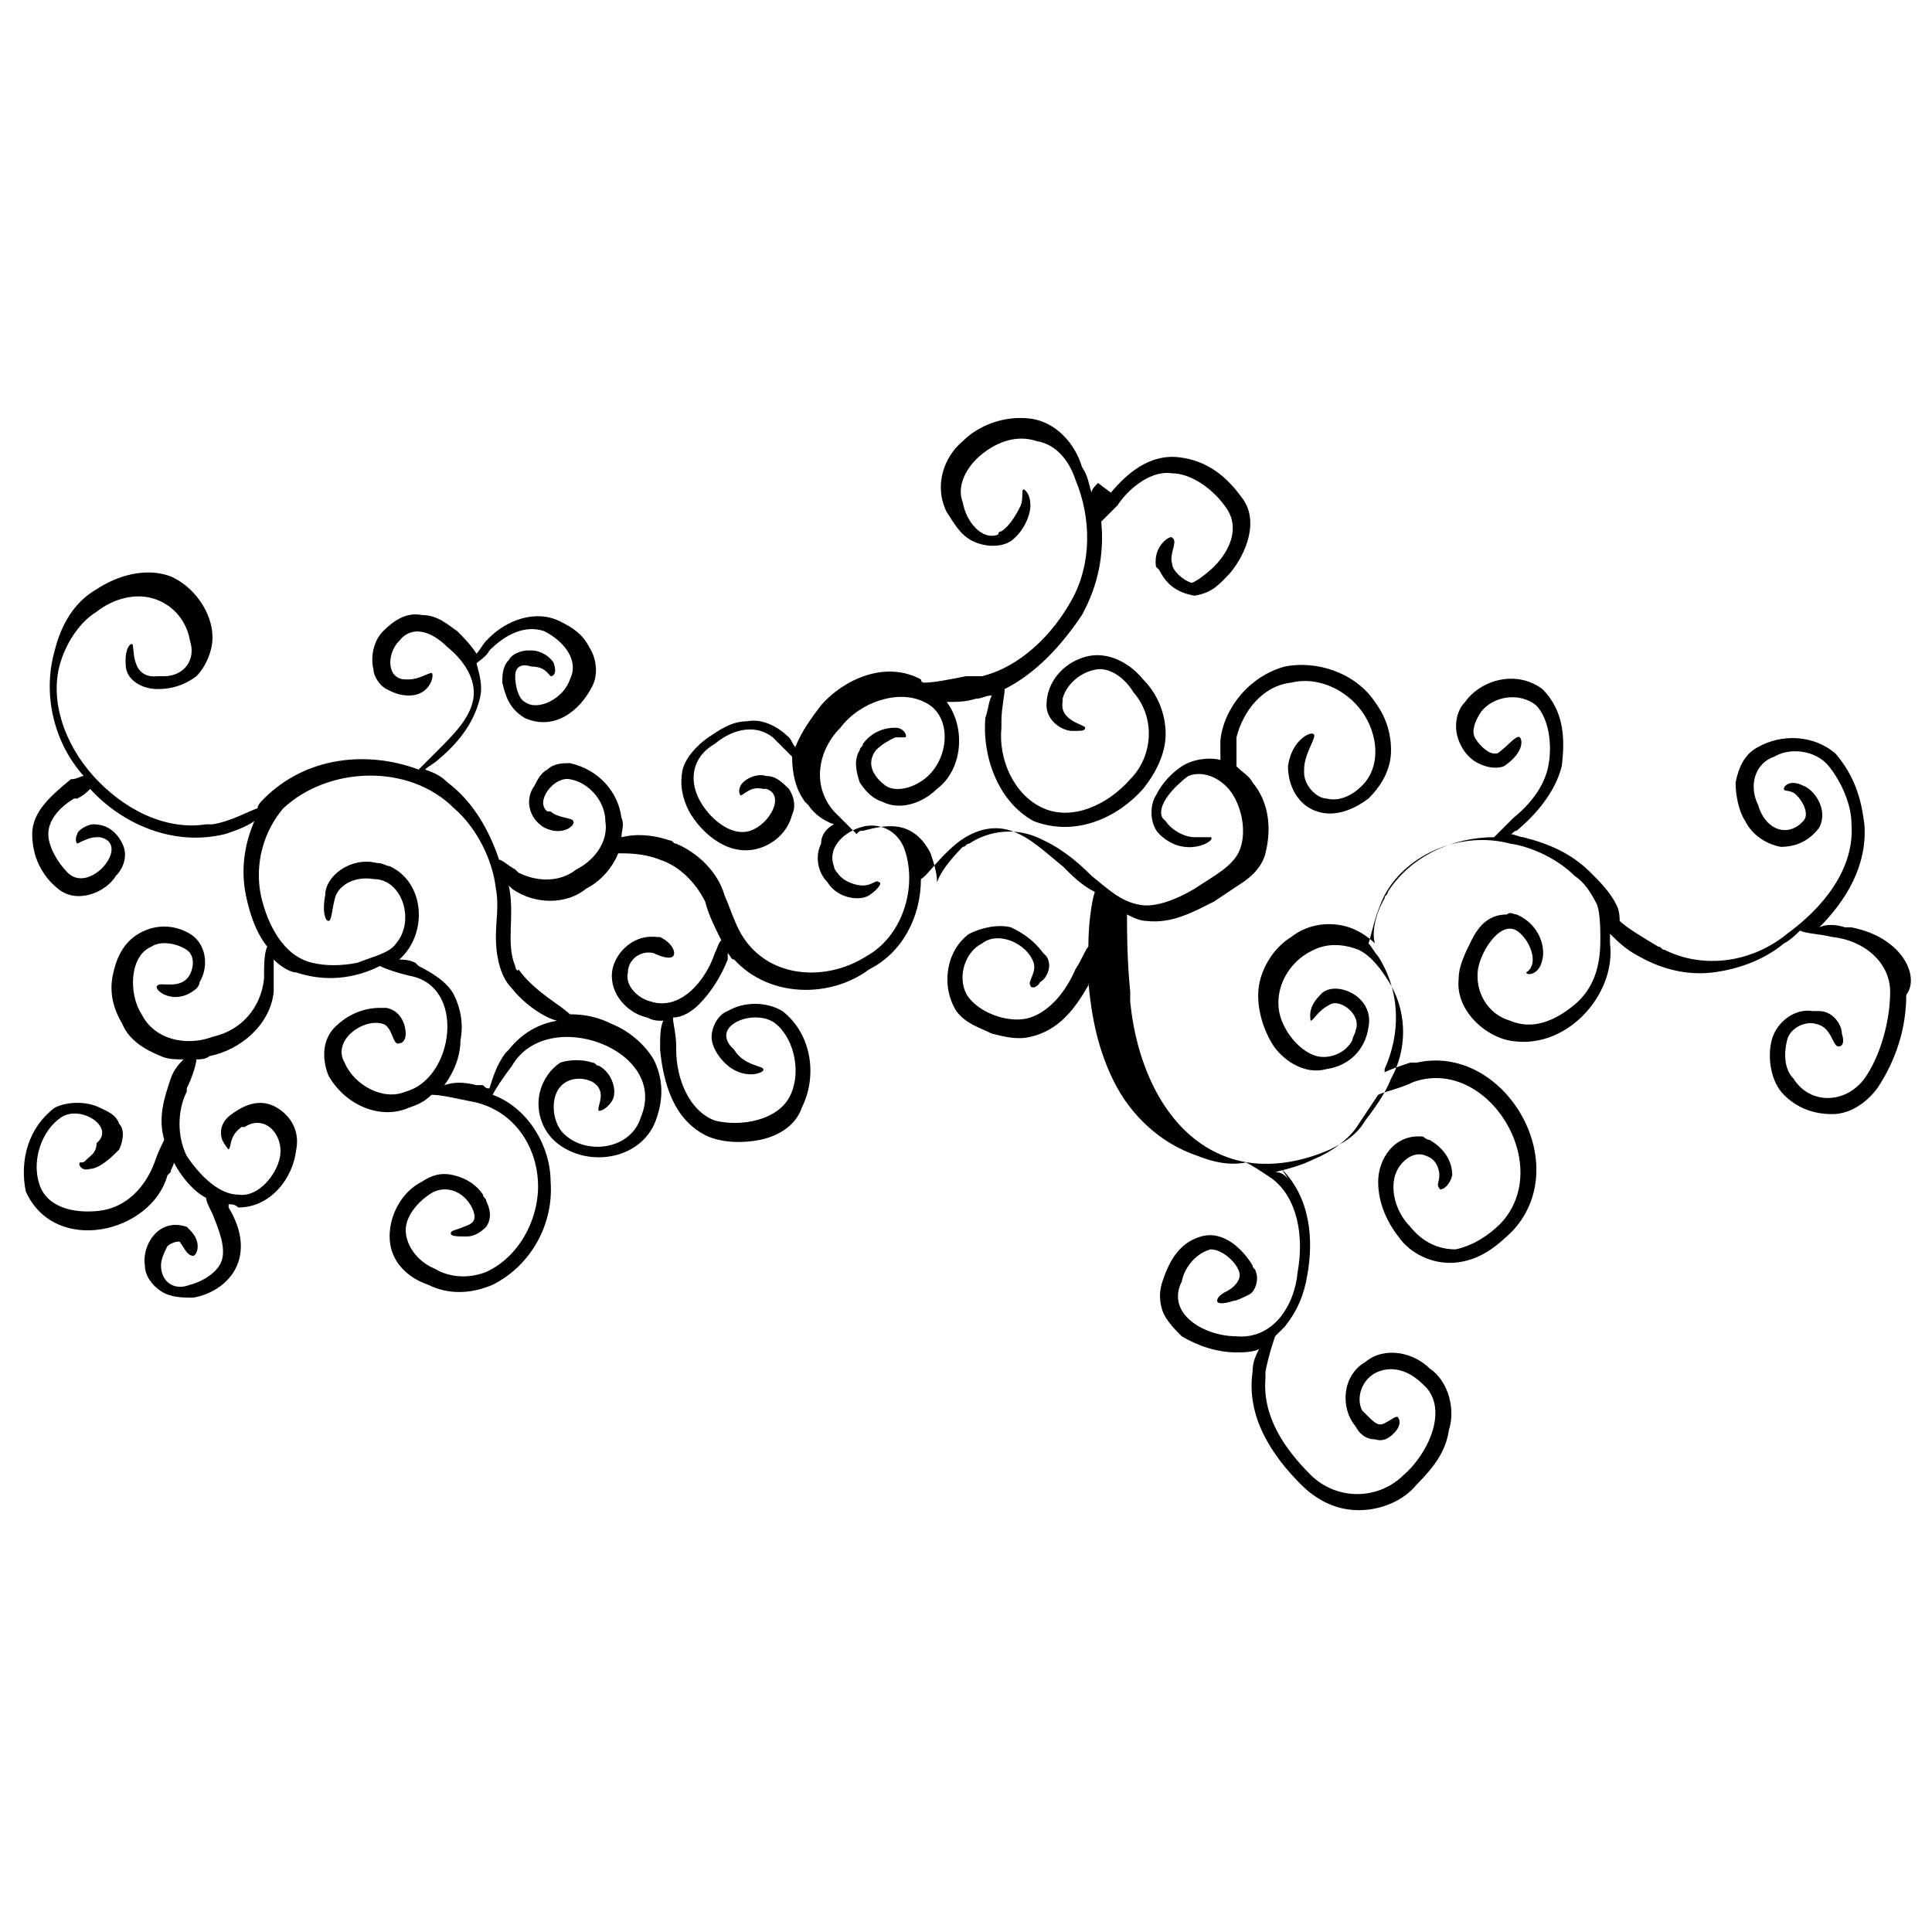 <?xml version="1.0" encoding="utf-8"?>
<!-- Generator: Adobe Illustrator 18.0.0, SVG Export Plug-In . SVG Version: 6.00 Build 0)  -->
<!DOCTYPE svg PUBLIC "-//W3C//DTD SVG 1.1//EN" "http://www.w3.org/Graphics/SVG/1.1/DTD/svg11.dtd">
<svg version="1.1" id="レイヤー_1" xmlns="http://www.w3.org/2000/svg" xmlns:xlink="http://www.w3.org/1999/xlink" x="0px"
	 y="0px" viewBox="0 0 60 60" enable-background="new 0 0 60 60" xml:space="preserve">
<path d="M58.9,29.5c-0.4-0.4-0.9-0.6-1.4-0.7l-0.2,0c-0.3-0.1-0.6-0.1-0.8,0c0.8-0.8,1.5-1.9,1.4-3.2c-0.1-0.8-0.3-1.5-0.9-2.2
	c-0.7-0.6-1.7-0.6-2.4-0.2c-0.4,0.2-0.6,0.6-0.7,1.1c0,0.4,0.1,0.9,0.3,1.2c0.2,0.4,0.6,0.7,1.1,0.8c0.5,0,0.9-0.2,1.2-0.6l0,0
	c0.3-0.6-0.2-1.2-0.5-1.3c-0.4-0.2-0.6,0-0.6,0.1c0,0.1,0.2,0,0.4,0.2c0.2,0.2,0.4,0.6,0.2,0.8c0,0-0.1,0.1-0.1,0.1
	c-0.5,0.4-1.1,0.1-1.3-0.6c-0.3-0.6-0.1-1.3,0.5-1.5c0.5-0.3,1.3-0.2,1.7,0.3c0.4,0.5,0.7,1.2,0.7,1.8c0.1,1.4-0.9,2.6-2,3.4
	c-1.1,0.9-2.6,1.1-3.8,0.5c-0.1,0-0.1-0.1-0.2-0.1c-0.5-0.3-1-0.6-1.2-0.8c0-0.1,0-0.3-0.1-0.5c-0.2-0.4-0.5-0.7-0.8-1
	c-0.6-0.6-1.3-0.9-2.1-1.1c-0.1,0-0.3-0.1-0.4-0.1c0.1,0,0.1-0.1,0.2-0.1l0,0c0.6-0.5,1.2-1.2,1.4-2c0.1-0.8,0.1-1.7-0.6-2.4
	c-0.8-0.6-1.9-0.3-2.4,0.4c-0.3,0.3-0.4,0.9-0.1,1.4c0.1,0.2,0.3,0.4,0.5,0.5c0.2,0.1,0.5,0.2,0.8,0.1v0c0.6-0.4,0.6-0.8,0.5-0.9
	c-0.1-0.1-0.4,0.3-0.7,0.5l-0.1,0c-0.2,0-0.5-0.3-0.6-0.5c-0.1-0.2,0-0.5,0.2-0.8c0.4-0.5,1.2-0.6,1.7-0.2c0.4,0.4,0.5,1.2,0.4,1.8
	c-0.1,0.7-0.6,1.3-1.1,1.7l-0.1,0.1c-0.2,0.2-0.4,0.4-0.5,0.5c-1.3,0-2.6,0.6-3.3,1.7c0,0.1-0.1,0.1-0.1,0.2
	c-0.3,0.5-0.4,1.1-0.3,1.4c-0.2-0.2-0.5-0.4-0.8-0.5c-0.6-0.2-1.3-0.1-1.8,0.3c-0.5,0.3-0.9,0.9-1,1.5c-0.1,0.6,0.1,1.3,0.4,1.8
	c0.3,0.5,1,1,1.7,0.8c0.7-0.1,1.2-0.6,1.3-1.3h0c0.2-1-1.1-1.5-1.5-1c-0.4,0.4-0.3,0.7-0.3,0.8c0.1,0,0.2-0.3,0.6-0.5
	c0.3-0.2,1,0.3,0.8,0.8c0,0.1-0.1,0.2-0.1,0.3c-0.2,0.4-0.7,0.6-1.1,0.5c-0.4-0.1-0.8-0.5-1-0.9c-0.5-0.9,0-2,0.9-2.4
	c0.4-0.2,0.9-0.2,1.4,0c0.4,0.2,0.7,0.6,1,1.1c0.5,0.9,0.5,2,0,2.9c-0.2,0.5-0.5,0.9-0.8,1.3c-0.3,0.5-0.7,0.7-1.1,0.9
	c-0.9,0.4-2,0.6-3,0.3c-2-0.6-3-2.8-3.2-4.9l0-0.3c-0.1-1-0.1-1.9-0.1-2.4c0.2,0.1,0.4,0.2,0.6,0.2c0.8,0.1,1.5-0.3,2.1-0.6
	c0.3-0.2,0.6-0.4,0.9-0.6c0.3-0.2,0.6-0.5,0.7-0.9c0.2-0.8,0.1-1.6-0.4-2.2c-0.1-0.2-0.3-0.3-0.5-0.5c0-0.2,0-0.5,0-0.8
	c0,0,0-0.1,0-0.1c0.2-0.8,0.8-1.6,1.7-1.7c0.8-0.2,1.7,0.2,2.2,0.9c0.5,0.7,0.6,1.7,0,2.3c-0.3,0.3-0.7,0.5-1.1,0.4
	c-0.3,0-0.7-0.4-0.7-0.8c0,0,0-0.1,0-0.1c0-0.5,0.4-1,0.3-1.1c-0.1-0.1-0.7,0.2-0.8,1l0,0c0,0.6,0.3,1.2,0.9,1.4
	c0.6,0.2,1.2-0.1,1.6-0.4c0.4-0.4,0.7-0.9,0.7-1.5c0-0.6-0.2-1.1-0.5-1.5c-0.6-0.9-1.8-1.3-2.8-1.1c-1.1,0.3-1.9,1.3-2,2.3l0,0
	c0,0.2,0,0.4,0,0.6c0,0,0,0,0,0c-0.4-0.1-0.9,0-1.2,0.2c-0.3,0.2-0.6,0.5-0.8,0.9c-0.2,0.3-0.2,0.9,0.1,1.2v0
	c0.8,0.8,1.8,0.2,1.6,0.1c-0.1,0-0.2,0-0.5,0c-0.3,0-0.7-0.2-0.9-0.5c0,0-0.1-0.1-0.1-0.1c-0.2-0.4,0.4-1,0.8-1.3
	c0.5-0.2,1.1,0.1,1.4,0.6c0.3,0.5,0.4,1.2,0.2,1.7c-0.2,0.5-0.8,0.8-1.4,1.2c-0.5,0.3-1.2,0.6-1.7,0.5c-0.6-0.1-1-0.5-1.5-0.9
	c-0.5-0.5-1-0.9-1.7-1.2c-0.7-0.3-1.5-0.2-2.1,0.2c-0.1,0-0.1,0.1-0.2,0.1c-0.4,0.4-0.7,0.8-0.8,1.1c0-0.3-0.1-0.6-0.2-0.9
	c-0.2-0.4-0.5-0.7-0.9-0.8c-0.4-0.1-0.8,0-1.2,0.1c-0.1,0-0.1,0-0.2,0.1c-0.2-0.2-0.4-0.4-0.7-0.7l0,0c-0.7-0.8-0.5-1.9,0.2-2.6
	c0.6-0.8,1.8-1.2,2.6-0.8c0.9,0.4,0.8,1.8,0,2.4c-0.4,0.3-0.9,0.4-1.2,0.2c-0.4-0.3-0.6-0.7-0.3-1.1l0,0c0.2-0.2,0.4-0.3,0.6-0.4
	c0.2,0,0.3,0,0.3,0c0.1,0,0-0.3-0.3-0.3c-0.3,0-0.7,0.1-1,0.5c0,0.1-0.1,0.1-0.1,0.2c-0.2,0.3-0.1,0.7,0,1c0.2,0.3,0.4,0.5,0.7,0.6
	c0.6,0.3,1.3,0,1.7-0.4c0.8-0.6,0.9-1.9,0.3-2.7c0.3,0,0.6,0,0.9-0.1v0c0.2,0,0.3-0.1,0.5-0.1c-0.1,0.2-0.1,0.4-0.2,0.7l0,0
	c-0.1,1.2,0.4,2.6,1.5,3.2c1.3,0.5,2.6-0.1,3.4-1c0.4-0.5,0.7-1.1,0.7-1.7c0-0.7-0.3-1.3-0.7-1.7c-0.4-0.5-1.1-0.9-1.8-0.7
	c-0.7,0.2-1.2,0.8-1.2,1.5h0c0,0.5,0.5,0.8,0.8,0.8c0.3,0,0.4,0,0.4-0.1c0-0.1-0.8-0.2-0.7-0.8c0,0,0-0.1,0-0.1
	c0.1-0.4,0.5-0.8,1-0.9c0.4-0.1,0.9,0.2,1.2,0.7c0.7,0.8,0.6,2-0.1,2.7c-0.7,0.8-1.8,1.3-2.7,0.9c-0.9-0.4-1.4-1.5-1.3-2.5l0-0.2
	c0-0.4,0.1-0.8,0.1-1c1-0.5,1.8-1.4,2.4-2.3c0.5-0.9,0.7-1.9,0.6-2.9c0.1-0.1,0.3-0.3,0.5-0.5l0,0c0.4-0.6,1.1-1.1,1.7-1
	c0.6,0,1.3,0.5,1.7,1.1c0.4,0.6,0.1,1.3-0.4,1.8c-0.2,0.2-0.6,0.5-0.7,0.5c-0.3-0.1-0.6-0.4-0.6-0.6h0c-0.1-0.3,0.2-0.7,0-0.8
	c0-0.1-0.6,0.2-0.5,0.9l0.1,0.1c0.2,0.4,0.5,0.7,1.1,0.8c0.6-0.1,0.8-0.4,1.1-0.7c0.5-0.6,0.9-1.6,0.4-2.3c-0.5-0.7-1.1-1.2-2-1.3
	c-0.9-0.1-1.6,0.5-2.1,1.1L34.1,15c-0.1,0.1-0.2,0.2-0.2,0.3c-0.1-0.3-0.1-0.5-0.3-0.8c-0.2-0.7-0.8-1.4-1.6-1.5
	c-0.8-0.1-1.6,0.2-2.1,0.7c-0.6,0.5-0.9,1.4-0.5,2.2c0.2,0.3,0.4,0.7,0.8,0.9c0.4,0.2,0.9,0.2,1.2,0l0,0c0.4-0.3,0.6-0.8,0.6-1.1
	c0-0.4-0.2-0.5-0.2-0.5c-0.1,0,0,0.2-0.1,0.5c-0.1,0.2-0.3,0.6-0.6,0.8c0,0-0.1,0-0.1,0.1c-0.5,0.2-1-0.4-1.1-1
	c-0.2-0.5,0.1-1.1,0.6-1.5c0.5-0.4,1.1-0.6,1.7-0.4c0.6,0.1,1,0.6,1.2,1.2c0.5,1.2,0.5,2.6-0.1,3.7c-0.6,1.1-1.6,2.1-2.8,2.4L30,21
	c-0.5,0.1-1,0.2-1.3,0.2c0,0-0.1,0-0.1-0.1c-1.1-0.6-2.4,0-3.1,0.8c-0.3,0.4-0.6,0.8-0.8,1.3c-0.1-0.1-0.1-0.2-0.2-0.3v0
	c-0.3-0.3-0.8-0.6-1.3-0.5c-0.5,0-0.9,0.3-1.2,0.5c-0.3,0.2-0.7,0.6-0.8,1c-0.1,0.5,0,0.9,0.2,1.3c0.4,0.7,1.3,1.5,2.3,1.1
	c0.5-0.2,0.8-0.6,0.9-1c0.1-0.2,0.1-0.5-0.1-0.8c-0.2-0.2-0.4-0.4-0.7-0.4v0c-0.3-0.1-0.7,0.1-0.8,0.3c-0.1,0.2,0,0.3,0,0.3
	c0.1,0,0.3-0.3,0.7-0.2c0,0,0.1,0,0.1,0c0.6,0.2,0.1,1.1-0.5,1.3c-0.6,0.2-1.3-0.4-1.6-1c-0.3-0.6-0.2-1.3,0.5-1.7
	c0.6-0.5,1.3-0.6,1.8-0.2l0.1,0.1c0.2,0.2,0.4,0.4,0.5,0.5c0,0.5,0.1,1,0.4,1.4l0.1,0.1c0.2,0.3,0.5,0.5,0.8,0.6
	c-0.2,0.1-0.4,0.3-0.4,0.6c-0.2,0.4-0.1,0.9,0.2,1.2l0,0c0.3,0.5,1,0.6,1.3,0.4c0.3-0.2,0.4-0.4,0.3-0.4c-0.1-0.1-0.2,0.1-0.5,0.1
	c-0.2,0-0.6-0.1-0.8-0.4c0,0-0.1-0.1-0.1-0.2c-0.2-0.5,0.2-1,0.8-1.2c0.6-0.2,1.2,0.1,1.4,0.7c0.4,1.2-0.1,2.7-1.2,3.3
	c-1.1,0.7-2.6,0.7-3.5-0.2c-0.5-0.5-0.6-1-0.9-1.7c-0.2-0.7-0.8-1.3-1.5-1.6c-0.1,0-0.1-0.1-0.2-0.1c-0.6-0.2-1.1-0.2-1.5-0.1
	c0-0.2,0.1-0.4,0-0.6c-0.1-0.8-0.7-1.5-1.6-1.7c-0.2,0-0.5,0-0.7,0.2c-0.2,0.1-0.3,0.3-0.4,0.5c-0.3,0.4-0.2,1,0.3,1.3l0,0
	c0.6,0.3,1-0.1,0.9-0.2c0-0.1-0.5-0.1-0.7-0.3c0,0,0,0-0.1,0c-0.4-0.3,0.2-1.1,0.7-1c0.6,0.1,1.1,0.7,1.1,1.3
	c0.1,0.6-0.3,1.2-0.9,1.5c-0.5,0.4-1.2,0.4-1.8,0.1l-0.1-0.1c-0.2-0.1-0.4-0.3-0.5-0.3c-0.3-0.9-0.8-1.8-1.6-2.4
	c-0.2-0.2-0.4-0.3-0.7-0.4c0.1-0.1,0.3-0.2,0.4-0.3l0,0c0.6-0.5,1.1-1.1,1.3-1.9c0.1-0.4,0-0.7-0.1-1.1c0.1-0.1,0.3-0.2,0.4-0.4v0
	c0.5-0.5,1.1-0.8,1.7-0.6c0.6,0.3,1.1,0.9,0.8,1.5c-0.2,0.6-1,1-1.4,0.7c-0.2-0.1-0.3-0.5-0.3-0.8c0-0.3,0.2-0.4,0.5-0.3v0
	c0.4,0,0.5,0.2,0.6,0.3c0.1,0,0.2-0.1,0.1-0.4c-0.1-0.2-0.4-0.4-0.7-0.4c0,0-0.1,0-0.1,0c-0.2,0-0.5,0.1-0.6,0.3
	c-0.2,0.2-0.2,0.5-0.2,0.7c0.1,0.4,0.2,0.8,0.7,1.1c0.9,0.4,1.7-0.2,2.1-1c0.2-0.4,0.1-0.9-0.1-1.2c-0.2-0.4-0.5-0.6-0.9-0.8
	c-0.8-0.4-1.7,0-2.2,0.5l-0.1,0.1c-0.1,0.1-0.2,0.3-0.3,0.4c-0.2-0.3-0.4-0.5-0.6-0.7c-0.3-0.2-0.6-0.5-1.1-0.5
	c-0.5-0.1-0.9,0.2-1.2,0.5c-0.3,0.3-0.4,0.8-0.3,1.2c0,0.2,0.2,0.5,0.4,0.6c0.2,0.1,0.4,0.2,0.7,0.2v0c0.7,0,0.8-0.7,0.7-0.7
	c-0.1,0-0.4,0.2-0.7,0.2c0,0-0.1,0-0.1,0c-0.6,0-0.6-0.8-0.2-1.2c0.4-0.5,1-0.3,1.5,0.2c0.5,0.4,0.9,1,0.8,1.6
	c-0.1,0.6-0.6,1.1-1.1,1.6l-0.1,0.1c-0.2,0.2-0.4,0.4-0.5,0.5c-1.6-0.6-3.5-0.4-4.8,0.9c-0.1,0.1-0.2,0.2-0.2,0.3
	c-0.3,0.1-0.8,0.4-1.4,0.5c-0.1,0-0.1,0-0.2,0c-1.3,0.2-2.6-0.5-3.5-1.5c-0.9-1-1.4-2.4-1-3.6c0.2-0.6,0.6-1.2,1.1-1.5
	c0.5-0.4,1.2-0.6,1.8-0.4c0.6,0.2,1,0.7,1.1,1.3C6.1,20.5,5.7,21,5.1,21C5,21,5,21,4.9,21C4,21.1,4.2,20,4.1,20
	c-0.1,0-0.2,0.2-0.2,0.5c0,0.2,0,0.4,0.2,0.6c0.2,0.2,0.5,0.3,0.8,0.3v0c0.4,0,0.8-0.1,1.2-0.4c0.3-0.3,0.5-0.8,0.5-1.2
	c0-0.8-0.6-1.6-1.3-1.9c-0.8-0.3-1.7,0-2.3,0.4c-0.7,0.4-1.1,1.1-1.3,1.9c-0.4,1.4,0,2.9,0.9,3.9c-0.1,0-0.2,0.1-0.4,0.1l0,0
	C1.6,24.7,1,25.2,1,25.9c0,0.7,0.3,1.3,0.8,1.7c0.6,0.5,1.5,0.1,1.8-0.4c0.2-0.2,0.4-0.6,0.2-1c-0.2-0.4-0.5-0.6-0.9-0.6v0
	c-0.2,0-0.5,0.2-0.5,0.3c-0.1,0.2,0,0.3,0,0.3C2.6,26.1,2.8,26,3,26c0,0,0,0,0.1,0c1,0.2-0.3,1.8-1,1.1c-0.3-0.3-0.6-0.8-0.6-1.2
	c0-0.4,0.3-0.8,0.8-1.1l0.1,0c0.2-0.1,0.3-0.2,0.4-0.3c0,0,0,0,0,0c1,1.1,2.6,1.8,4.2,1.4l0,0c0.3-0.1,0.6-0.2,0.9-0.4
	c-0.3,0.7-0.4,1.4-0.3,2.1c0.1,0.6,0.3,1.3,0.7,1.8c-0.1,0.2-0.1,0.6-0.1,1h0c-0.1,0.9-0.7,1.6-1.6,1.8c-0.8,0.3-1.8,0.1-2.2-0.7
	C4,30.9,4,29.7,4.7,29.4c0.3-0.2,0.8-0.1,1.1,0.1c0.3,0.2,0.2,0.7,0,0.9l0,0c-0.3,0.3-0.8,0.1-0.9,0.2c-0.2,0.1,0.5,0.7,1.2,0.1
	c0,0,0.1-0.1,0.1-0.2c0.3-0.5,0.2-1.2-0.3-1.5c-0.5-0.3-1.1-0.3-1.6,0c-0.5,0.3-0.7,0.8-0.8,1.3c-0.1,0.5,0,1,0.3,1.5
	c0.2,0.5,0.7,0.8,1.2,1c0.2,0.1,0.5,0.1,0.7,0.1c-0.1,0.1-0.3,0.3-0.4,0.6h0c-0.2,0.6-0.4,1.2-0.2,1.9c-0.1,0.2-0.2,0.4-0.3,0.7h0
	c-0.3,0.8-0.9,1.4-1.7,1.5c-0.8,0.1-1.7-0.1-1.9-0.9c-0.2-0.7,0.1-1.6,0.7-2c0.6-0.4,1.7,0.3,1.1,0.8l0,0C3,35.8,2.8,35.9,2.7,36
	c-0.1,0.1-0.1,0.1-0.2,0.1c-0.1,0,0,0.3,0.3,0.2c0.2,0,0.5-0.2,0.8-0.5l0.1-0.1c0.1-0.2,0.2-0.6,0-0.8c-0.1-0.3-0.4-0.4-0.6-0.5
	c-0.4-0.2-1-0.2-1.4,0C0.9,35,0.6,36,0.8,37c0.9,2,3.9,1.3,4.4-0.5l0.1-0.1c0-0.1,0.1-0.2,0.1-0.3C5.6,36.5,6,37,6.4,37.2
	c0,0.1,0.1,0.3,0.2,0.5l0,0c0.2,0.5,0.4,1,0.3,1.4c-0.1,0.4-0.6,0.7-1,0.8C5.4,40.1,5,39.8,5,39.3c0-0.2,0.1-0.4,0.2-0.6
	c0.1-0.1,0.4-0.2,0.4-0.1l0,0c0.1,0.1,0.2,0.4,0.4,0.4c0.1,0,0.3-0.4-0.1-0.8c0,0-0.1-0.1-0.1-0.1c-0.9-0.3-1.4,0.6-1.3,1.2
	c0,0.3,0.2,0.6,0.5,0.8c0.3,0.2,0.7,0.2,1,0.2c0.6-0.1,1.2-0.5,1.4-1.1c0.2-0.6,0-1.2-0.3-1.7l0-0.1c0,0,0,0,0,0
	c0.1,0,0.2,0,0.3,0.1c1,0,1.7-0.9,1.8-1.8c0.1-0.5-0.1-1-0.6-1.3c-0.5-0.3-1-0.1-1.4,0.2l0,0c-0.3,0.2-0.4,0.5-0.3,0.8
	c0.1,0.2,0.2,0.3,0.2,0.3c0.1-0.1,0-0.4,0.4-0.7L7.6,35c0.6-0.4,1.2,0.2,1.1,0.9c-0.1,0.6-0.7,1.3-1.3,1.2c-0.6,0-1.2-0.6-1.6-1.2
	c-0.3-0.6-0.3-1.4,0-2l0-0.1C6,33.4,6.1,33,6.1,32.9c0.1,0,0.3,0,0.4-0.1c1-0.2,1.9-1,2-2l0-0.2c0-0.3,0-0.6,0-0.8
	C8.7,30,9,30.2,9.2,30.2c0.9,0.3,1.8,0.2,2.6-0.2c0.2,0.1,0.5,0.2,0.9,0.3v0c1.8,0.3,1.4,3.2-0.1,3.6c-0.7,0.3-1.6-0.2-1.9-0.9
	c-0.4-0.7,0.6-1.4,1.2-1.2v0c0.3,0.1,0.3,0.7,0.5,0.6c0.1,0,0.2-0.1,0.2-0.3c0-0.2-0.1-0.7-0.6-0.8c-0.1,0-0.1,0-0.2,0
	c-0.5,0-1,0.2-1.4,0.6c-0.4,0.4-0.4,1-0.2,1.5c0.5,0.9,1.6,1.4,2.5,1c0.3-0.1,0.5-0.2,0.7-0.4c0.3,0,0.7,0.1,1.2,0.2v0
	c1.2,0.2,2,1.2,2.1,2.4c0.1,1.1-0.5,2.4-1.6,2.9c-0.5,0.2-1.1,0.2-1.6-0.1c-0.5-0.2-0.9-0.7-0.9-1.2c0-0.5,0.5-1,0.9-1.2
	c0.5-0.2,1,0.1,1.2,0.6h0c0.1,0.3,0,0.4-0.3,0.5c-0.2,0.1-0.4,0.1-0.4,0.2c0,0.1,0.2,0.1,0.5,0.1c0.2,0,0.4-0.1,0.6-0.3
	c0.2-0.3,0.1-0.6,0-0.8c0-0.1-0.1-0.1-0.1-0.2c-0.2-0.3-0.5-0.5-0.9-0.6c-0.4-0.1-0.7,0-1,0.2c-0.6,0.3-1,1-1,1.7
	c0,0.8,0.6,1.3,1.2,1.5c0.6,0.3,1.3,0.3,2,0c1.2-0.6,1.9-1.9,1.8-3.2c0-1.1-0.7-2.3-1.8-2.7c0.1-0.2,0.3-0.5,0.6-0.9v0
	c1.1-1.9,4.9-0.5,4,1.6c-0.3,1-1.7,1.2-2.4,0.5c-0.3-0.3-0.4-0.9-0.2-1.3c0.2-0.4,0.7-0.5,1.1-0.3l0,0c0.5,0.3,0.1,0.8,0.2,0.9
	c0,0,0.2,0,0.4-0.3c0.2-0.3,0-0.9-0.4-1.1c-0.1,0-0.1-0.1-0.2-0.1c-0.3-0.1-0.7-0.1-1,0c-0.3,0.2-0.5,0.5-0.6,0.8
	c-0.2,0.6,0,1.3,0.5,1.7c1,0.8,2.7,0.5,3.1-0.8c0.2-0.6,0.2-1.2-0.1-1.8c-0.3-0.5-0.8-0.9-1.3-1.1c-0.4-0.2-0.8-0.3-1.3-0.3
	c-0.3-0.3-1.1-0.7-1.6-1.4C16.1,30.2,16,30.1,16,30c-0.3-0.7,0-1.6-0.2-2.5c0,0,0.1,0.1,0.1,0.1l0,0c0.7,0.5,1.7,0.5,2.3,0
	c0.4-0.2,0.8-0.6,1-1.1c0.3,0,0.8,0,1.3,0.2l0,0c0.6,0.2,1.1,0.7,1.4,1.3c0.1,0.4,0.3,0.8,0.5,1.2c-0.1,0.1-0.1,0.2-0.2,0.4h0
	c-0.3,0.9-1.1,1.8-2,1.5c-0.4-0.1-0.8-0.5-0.7-0.9c0-0.4,0.4-0.7,0.8-0.6v0c0.2,0.1,0.5,0.2,0.6,0.1c0.1-0.1,0-0.4-0.4-0.6
	c0,0-0.1,0-0.1,0C19.6,29,19,29.7,19,30.3c0,0.7,0.6,1.2,1.1,1.3c0.2,0.1,0.3,0.1,0.5,0.1c-0.1,0.2-0.1,0.5-0.1,0.9h0
	c0.1,1,0.4,2.2,1.5,2.7c0.5,0.2,1.1,0.2,1.6,0.1c0.5-0.1,1.1-0.4,1.3-1c0.5-1,0.3-2.3-0.6-3c-0.5-0.3-1.2-0.3-1.7,0
	c-0.3,0.1-0.5,0.5-0.5,0.8c0,0.3,0.2,0.6,0.4,0.8l0,0c0.6,0.6,1.3,0.3,1.2,0.2c0-0.1-0.6-0.1-0.9-0.6c0,0-0.1-0.1-0.1-0.1
	c-0.6-0.7,0.8-1.2,1.4-0.7c0.6,0.5,0.8,1.6,0.4,2.3c-0.4,0.7-1.5,0.9-2.3,0.7c-0.8-0.3-1.2-1.3-1.2-2.2l0-0.1c0-0.4-0.1-0.7-0.1-0.9
	c0.3,0,0.6-0.2,0.8-0.4c0.4-0.4,0.7-0.9,0.9-1.4l0-0.1c0,0,0-0.1,0-0.1c0.1,0.1,0.1,0.2,0.2,0.2c1.1,1.2,3,1.2,4.2,0.3
	c1-0.5,1.6-1.6,1.6-2.8c0.2-0.1,0.5-0.6,1.1-1.1v0c0.5-0.4,1.1-0.6,1.7-0.4c0.6,0.2,1.1,0.7,1.6,1.1c0.3,0.3,0.6,0.6,1,0.8
	c-0.1,0.3-0.2,1-0.2,1.7c-0.1,0.1-0.2,0.4-0.4,0.7l0,0c-0.3,0.7-0.8,1.3-1.4,1.5c-0.6,0.2-1.5-0.1-1.9-0.6c-0.4-0.5-0.2-1.4,0.4-1.7
	c0.5-0.4,1.4,0,1.6,0.6h0c0.1,0.3-0.2,0.6-0.1,0.7c0,0.1,0.2,0.1,0.3-0.1c0.2-0.1,0.4-0.5,0.2-0.8l-0.1-0.1c-0.3-0.4-0.6-0.6-1-0.8
	c-0.4-0.1-0.9,0-1.3,0.2c-0.7,0.5-0.9,1.6-0.4,2.4c0.3,0.4,0.7,0.5,1.1,0.7c0.4,0.1,0.8,0.2,1.2,0.1c0.9-0.2,1.4-0.9,1.8-1.6l0-0.1
	c0.1,1.1,0.3,2.1,0.8,3.1c0.5,1,1.4,1.9,2.6,2.3c0.5,0.2,1,0.3,1.5,0.2c0.2,0.1,0.5,0.3,0.8,0.5v0c0.8,0.6,1,1.8,0.8,2.9
	c-0.1,1.1-0.8,2.1-1.9,2c-1,0-2.2-0.7-1.7-1.7c0.1-0.5,0.5-0.9,0.9-1c0.4,0,0.9,0.5,0.9,0.8h0c0,0.2-0.2,0.4-0.4,0.5
	c-0.2,0.1-0.3,0.2-0.3,0.3c0,0.1,0.2,0.1,0.5,0c0.1,0,0.3-0.1,0.5-0.2c0.2-0.1,0.3-0.5,0.2-0.7c0-0.1-0.1-0.1-0.1-0.2
	c-0.3-0.5-0.9-1.1-1.6-0.9c-0.7,0.2-1,0.8-1.2,1.4c-0.1,0.3-0.1,0.6,0,0.9c0.1,0.3,0.4,0.6,0.6,0.8c0.5,0.3,1.1,0.5,1.7,0.5
	c0.2,0,0.5,0,0.7-0.1c-0.1,0.2-0.2,0.4-0.2,0.7h0c-0.2,1.4,0.6,2.6,1.5,3.5c0.5,0.5,1.1,0.8,1.8,0.8c0.7,0,1.4-0.3,1.8-0.8
	c0.5-0.5,0.9-1,1-1.7c0.2-0.6,0-1.5-0.6-1.9c-0.5-0.5-1.4-0.7-2-0.2c-0.7,0.4-0.8,1.4-0.3,2l0,0c0.1,0.2,0.3,0.4,0.6,0.4
	c0.3,0.1,0.5-0.1,0.6-0.2c0.2-0.2,0.2-0.4,0.1-0.5c-0.1,0-0.2,0.1-0.4,0.2c-0.2,0.1-0.3,0-0.6-0.3c0,0-0.1-0.1-0.1-0.1
	c-0.2-0.4,0-1,0.5-1.2c0.5-0.2,1,0,1.4,0.4c0.8,0.7,0.2,2.1-0.6,2.8c-0.8,0.8-2.1,0.8-2.9,0c-0.8-0.8-1.5-1.8-1.4-3l0-0.2
	c0.1-0.5,0.2-0.8,0.3-1.1c0.1-0.1,0.2-0.2,0.3-0.3c0.4-0.5,0.6-1,0.7-1.6c0.2-1.1,0.1-2.4-0.8-3.3L40,36.6c-0.1-0.1-0.2-0.2-0.4-0.2
	c0.4-0.1,0.8-0.2,1.2-0.4c0.5-0.2,1.1-0.6,1.4-1.1c0.2-0.3,0.4-0.6,0.6-0.9c0.2-0.1,0.7-0.2,1.1-0.4v0c2.3-0.8,4.4,2.6,2.7,4.4
	c-0.4,0.4-0.9,0.7-1.4,0.8c-0.5,0-1-0.2-1.4-0.7c-0.4-0.4-0.6-1-0.5-1.5c0.1-0.5,0.6-0.9,1-0.7l0,0c0.3,0.1,0.4,0.4,0.4,0.6
	c0,0.2-0.1,0.3,0,0.4c0,0.1,0.3,0,0.4-0.4c0-0.4-0.2-0.8-0.7-1.1c-0.1,0-0.2-0.1-0.2-0.1c-0.9-0.1-1.4,0.7-1.4,1.4
	c0,0.7,0.3,1.3,0.7,1.8c0.4,0.5,1.1,0.8,1.8,0.7c0.7-0.1,1.2-0.5,1.7-1c1.9-2.1-0.3-5.8-3-5.2c-0.1,0-0.1,0-0.2,0
	c-0.3,0.1-0.6,0.2-0.8,0.3c0,0,0-0.1,0-0.1c0.5-1.1,0.5-2.4-0.2-3.5c-0.1-0.1-0.2-0.3-0.3-0.4c0.1-0.3,0.2-0.9,0.5-1.5v0
	c0.7-1.3,2.4-2,3.9-1.6c0.7,0.1,1.5,0.5,2,1c0.3,0.2,0.5,0.5,0.7,0.9c0.1,0.3,0.1,0.8,0.1,1.1c0,0.8-0.2,1.5-0.8,2
	c-0.6,0.5-1.3,0.8-2,0.5c-0.7-0.2-1.1-0.9-1-1.6c0.1-0.6,0.7-1.5,1.2-1.2v0c0.3,0.2,0.5,0.6,0.5,0.9c0,0.3-0.2,0.4-0.2,0.4
	c0,0.1,0.4,0.1,0.5-0.4c0.1-0.4-0.1-1.1-0.8-1.4c-0.1,0-0.2-0.1-0.3,0c-0.6,0-0.9,0.4-1.1,0.8c-0.2,0.4-0.4,0.8-0.4,1.2
	c-0.1,0.9,0.7,1.7,1.5,1.9c1.8,0.4,3.4-1.4,3.2-3c0-0.1,0-0.2,0-0.3c0.2,0.2,0.5,0.5,0.9,0.7l0,0c0.7,0.4,1.5,0.6,2.3,0.5
	c0.8-0.1,1.6-0.4,2.2-0.9c0.2-0.1,0.4-0.3,0.5-0.4c0.2,0.1,0.6,0.1,1,0.2l0,0c1,0.1,1.8,0.8,1.8,1.7c0,0.9-0.3,2-0.8,2.7
	c-0.6,0.8-1.7,0.8-2.2,0c-0.3-0.3-0.3-0.8-0.2-1.2c0.1-0.4,0.6-0.6,0.9-0.5l0,0c0.5,0.1,0.5,0.7,0.7,0.7c0.1,0,0.2-0.1,0.1-0.4
	c0-0.3-0.3-0.7-0.7-0.7c-0.1,0-0.1,0-0.2,0c-0.6-0.1-1.2,0.4-1.3,1c-0.1,0.5,0,1.2,0.4,1.6c0.4,0.4,0.9,0.6,1.5,0.6
	c0.6,0,1.1-0.4,1.4-0.8c0.6-0.9,0.9-1.9,0.9-2.9C59.5,30.5,59.3,29.9,58.9,29.5z M17.3,31.7c-0.6,0.1-1.1,0.4-1.5,0.9
	c0,0-0.1,0.1-0.1,0.1c-0.3,0.4-0.4,0.8-0.5,1.1c-0.1,0-0.1,0-0.2-0.1l-0.2,0c-0.4-0.1-0.7-0.1-1,0c0.3-0.4,0.5-0.9,0.5-1.4
	c0.1-0.5,0-1-0.2-1.4c-0.2-0.4-0.7-0.7-1.1-0.9l-0.1-0.1c-0.2-0.1-0.4-0.1-0.5-0.1c0.9-0.8,0.8-2.4-0.3-2.9c-0.1,0-0.2-0.1-0.4-0.1
	c-0.8-0.2-1.6,0.4-1.6,1c-0.1,0.5,0,0.8,0.1,0.8c0.1,0,0.1-0.3,0.2-0.7c0.1-0.4,0.6-0.7,1.2-0.6v0c0.9,0,1.3,1.3,0.7,2
	c-0.2,0.3-0.7,0.4-1.2,0.6c-0.5,0.1-1,0.1-1.4,0c-0.9-0.2-1.4-1.2-1.6-2.1c-0.2-1,0.1-2,0.7-2.7c1.4-1.3,3.9-1.4,5.3,0
	c0.7,0.6,1.2,1.6,1.3,2.5c0.1,0.5,0,1,0,1.5c0,0.5,0.1,1.2,0.5,1.6l0,0C16.3,31.2,16.9,31.6,17.3,31.7z"/>
</svg>
